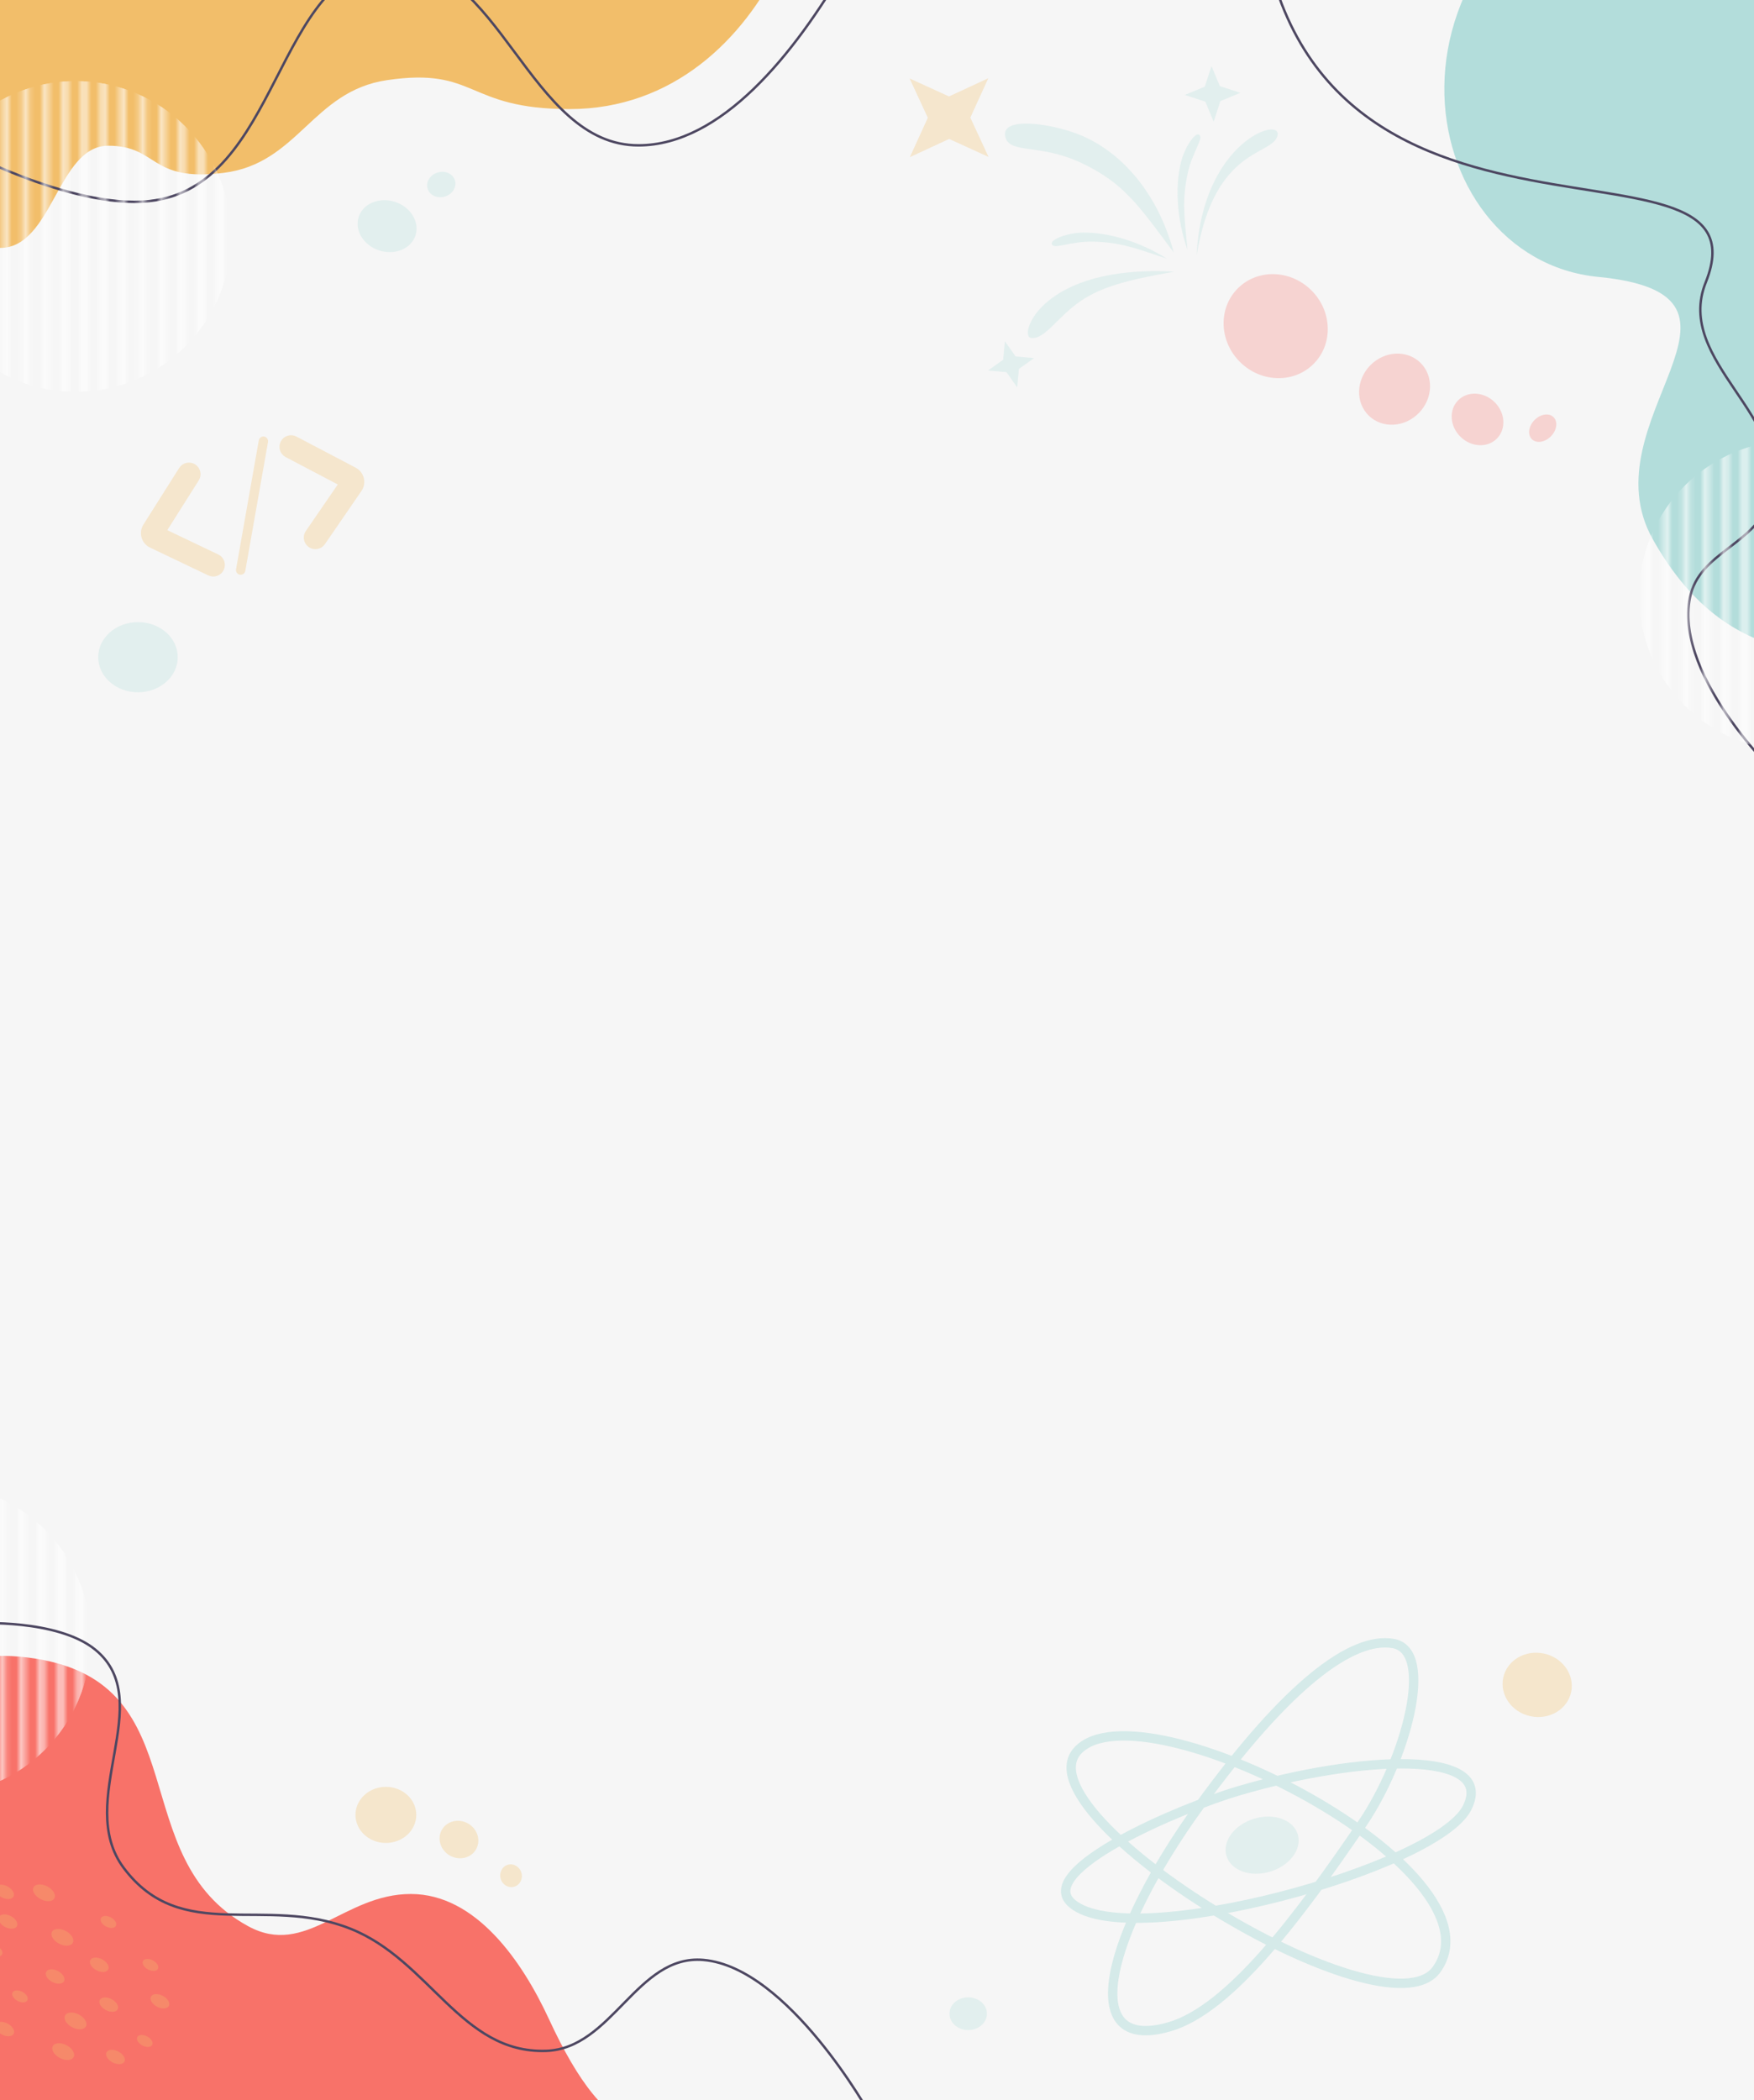 <svg width="375" height="449" viewBox="0 0 375 449" fill="none" xmlns="http://www.w3.org/2000/svg">
<rect x="0" y="0" width="375" height="449" fill="#333333" stroke="none"/>
<g clip-path="url(#clip0_1275_1039)">
<rect width="375" height="449" fill="white"/>
<rect y="-47" width="375" height="496" fill="#F6F6F6"/>
<path d="M341.681 59.197C301.733 55.309 289 -13.815 356.5 -36.314C424 -58.814 398.384 -30.493 398.384 -30.493L414.844 139.561C387.464 142.154 367.744 140.815 353.38 115.323C339.017 89.831 381.629 63.086 341.681 59.197Z" fill="#B3DDDB"/>
<path d="M23.13 31.154C12.341 31.154 11.225 53 0.064 53C-40.852 53 -79.254 -15.339 8.793 -48.826C43.473 -62.016 135.017 -66.529 168.128 -45.508C182.009 -36.695 166.13 23.323 121.764 23.323C99.442 23.323 102.046 14.27 82.701 17.14C66.767 19.503 63.792 34.958 47.811 36.956C31.829 38.955 33.919 31.154 23.13 31.154Z" fill="#F2BE6A"/>
<path d="M-10 31.074C-10 31.074 15.011 44.796 31.942 42.987C60.118 39.978 58.499 -6.404 83.634 -7.933C106.849 -9.345 112.981 31.121 136.546 31.074C171.744 31.004 198.906 -46 198.906 -46" stroke="#4D4761" stroke-width="0.521"/>
<path d="M381.51 167.31C381.51 167.31 357.781 145.167 361.312 127.725C363.285 117.982 375.491 116.361 378.329 106.903C383.627 89.242 357.871 77.347 364.678 60.377C379.939 22.334 268.698 68.186 268.698 -31.804" stroke="#4D4761" stroke-width="0.521"/>
<g opacity="0.6">
<mask id="mask0_1275_1039" style="mask-type:alpha" maskUnits="userSpaceOnUse" x="351" y="91" width="65" height="73">
<rect x="372.344" y="91.79" width="1.302" height="71.354" fill="white"/>
<rect x="372.344" y="91.79" width="1.302" height="71.354" fill="white"/>
<rect x="368.177" y="91.79" width="1.302" height="71.354" fill="white"/>
<rect x="368.177" y="91.79" width="1.302" height="71.354" fill="white"/>
<rect x="364.01" y="91.79" width="1.302" height="71.354" fill="white"/>
<rect x="364.01" y="91.79" width="1.302" height="71.354" fill="white"/>
<rect x="359.844" y="91.79" width="1.302" height="71.354" fill="white"/>
<rect x="359.844" y="91.79" width="1.302" height="71.354" fill="white"/>
<rect x="355.677" y="91.79" width="1.302" height="71.354" fill="white"/>
<rect x="355.677" y="91.79" width="1.302" height="71.354" fill="white"/>
<rect x="351.51" y="91.79" width="1.302" height="71.354" fill="white"/>
<rect x="351.51" y="91.79" width="1.302" height="71.354" fill="white"/>
</mask>
<g mask="url(#mask0_1275_1039)">
<circle cx="383.672" cy="127.336" r="33.203" fill="white"/>
<circle cx="383.672" cy="127.336" r="33.203" fill="white"/>
</g>
</g>
<path d="M87.831 404.908C73.506 404.908 65.422 418.537 53.063 411.796C26.163 397.121 42.501 360.045 7.528 354.579C-30.362 348.657 -23.545 389.595 -25.701 411.796C-29.155 447.368 -61.459 482.274 -27.855 503.183C-8.684 515.112 8.502 509.648 32.142 510.335C74.925 511.578 140.443 500.851 140.443 500.851C140.443 500.851 182.902 490.785 185.671 474.362C187.589 462.985 181.056 450.257 167.826 453.7C140.443 460.828 130 459 117.367 431.662C111.578 419.135 101.676 404.908 87.831 404.908Z" fill="#F87269"/>
<g opacity="0.6">
<mask id="mask1_1275_1039" style="mask-type:alpha" maskUnits="userSpaceOnUse" x="-46" y="315" width="64" height="72">
<rect x="16.5" y="315" width="1.302" height="71.354" fill="white"/>
<rect x="16.5" y="315" width="1.302" height="71.354" fill="white"/>
<rect x="12.334" y="315" width="1.302" height="71.354" fill="white"/>
<rect x="12.334" y="315" width="1.302" height="71.354" fill="white"/>
<rect x="8.167" y="315" width="1.302" height="71.354" fill="white"/>
<rect x="8.167" y="315" width="1.302" height="71.354" fill="white"/>
<rect x="4" y="315" width="1.302" height="71.354" fill="white"/>
<rect x="4" y="315" width="1.302" height="71.354" fill="white"/>
<rect x="-0.167" y="315" width="1.302" height="71.354" fill="white"/>
<rect x="-0.167" y="315" width="1.302" height="71.354" fill="white"/>
</mask>
<g mask="url(#mask1_1275_1039)">
<circle cx="-13.838" cy="350.547" r="33.203" fill="white"/>
<circle cx="-13.838" cy="350.547" r="33.203" fill="white"/>
</g>
</g>
<g opacity="0.6">
<mask id="mask2_1275_1039" style="mask-type:alpha" maskUnits="userSpaceOnUse" x="-16" y="15" width="64" height="72">
<rect x="46.5" y="15" width="1.302" height="71.354" fill="white"/>
<rect x="46.5" y="15" width="1.302" height="71.354" fill="white"/>
<rect x="42.334" y="15" width="1.302" height="71.354" fill="white"/>
<rect x="42.334" y="15" width="1.302" height="71.354" fill="white"/>
<rect x="38.167" y="15" width="1.302" height="71.354" fill="white"/>
<rect x="38.167" y="15" width="1.302" height="71.354" fill="white"/>
<rect x="34" y="15" width="1.302" height="71.354" fill="white"/>
<rect x="34" y="15" width="1.302" height="71.354" fill="white"/>
<rect x="29.834" y="15" width="1.302" height="71.354" fill="white"/>
<rect x="29.834" y="15" width="1.302" height="71.354" fill="white"/>
<rect x="25.667" y="15" width="1.302" height="71.354" fill="white"/>
<rect x="25.667" y="15" width="1.302" height="71.354" fill="white"/>
<rect x="21.5" y="15" width="1.302" height="71.354" fill="white"/>
<rect x="21.5" y="15" width="1.302" height="71.354" fill="white"/>
<rect x="17.334" y="15" width="1.302" height="71.354" fill="white"/>
<rect x="17.334" y="15" width="1.302" height="71.354" fill="white"/>
<rect x="13.167" y="15" width="1.302" height="71.354" fill="white"/>
<rect x="13.167" y="15" width="1.302" height="71.354" fill="white"/>
<rect x="9" y="15" width="1.302" height="71.354" fill="white"/>
<rect x="9" y="15" width="1.302" height="71.354" fill="white"/>
<rect x="4.833" y="15" width="1.302" height="71.354" fill="white"/>
<rect x="4.833" y="15" width="1.302" height="71.354" fill="white"/>
<rect x="0.667" y="15" width="1.302" height="71.354" fill="white"/>
<rect x="0.667" y="15" width="1.302" height="71.354" fill="white"/>
</mask>
<g mask="url(#mask2_1275_1039)">
<circle cx="16.162" cy="50.547" r="33.203" fill="white"/>
<circle cx="16.162" cy="50.547" r="33.203" fill="white"/>
</g>
</g>
<path d="M-5 347.051C-5 347.051 12.253 346.072 20.36 352.667C33.872 363.661 15.777 385.112 26.459 399.35C38.819 415.826 56.621 405.037 74.931 412.337C91.945 419.121 98.558 438.971 116.662 438.452C130.929 438.043 136.14 417.784 150.368 419.006C168.546 420.567 186 452 186 452" stroke="#4D4761" stroke-width="0.521"/>
<g opacity="0.3">
<ellipse cx="24.691" cy="439.752" rx="2.158" ry="1.32" transform="rotate(27.688 24.691 439.752)" fill="#F2BE6A"/>
<ellipse cx="16.147" cy="432.039" rx="2.518" ry="1.54" transform="rotate(27.688 16.147 432.039)" fill="#F2BE6A"/>
<ellipse cx="23.251" cy="428.563" rx="2.158" ry="1.32" transform="rotate(27.688 23.251 428.563)" fill="#F2BE6A"/>
<ellipse cx="-1.145" cy="417.003" rx="1.798" ry="1.1" transform="rotate(27.688 -1.145 417.003)" fill="#F2BE6A"/>
<ellipse cx="4.273" cy="426.802" rx="1.798" ry="1.1" transform="rotate(27.688 4.273 426.802)" fill="#F2BE6A"/>
<ellipse cx="13.513" cy="438.606" rx="2.518" ry="1.54" transform="rotate(27.688 13.513 438.606)" fill="#F2BE6A"/>
<ellipse cx="11.786" cy="422.547" rx="2.158" ry="1.32" transform="rotate(27.688 11.786 422.547)" fill="#F2BE6A"/>
<ellipse cx="0.973" cy="404.453" rx="2.158" ry="1.32" transform="rotate(27.688 0.973 404.453)" fill="#F2BE6A"/>
<ellipse cx="1.014" cy="433.786" rx="2.158" ry="1.32" transform="rotate(27.688 1.014 433.786)" fill="#F2BE6A"/>
<ellipse cx="1.705" cy="410.798" rx="2.158" ry="1.32" transform="rotate(27.688 1.705 410.798)" fill="#F2BE6A"/>
<ellipse cx="13.338" cy="414.17" rx="2.518" ry="1.54" transform="rotate(27.688 13.338 414.17)" fill="#F2BE6A"/>
<ellipse cx="9.398" cy="404.651" rx="2.518" ry="1.54" transform="rotate(27.688 9.398 404.651)" fill="#F2BE6A"/>
<ellipse cx="23.183" cy="410.891" rx="1.798" ry="1.1" transform="rotate(27.688 23.183 410.891)" fill="#F2BE6A"/>
<ellipse cx="32.171" cy="420.078" rx="1.798" ry="1.1" transform="rotate(27.688 32.171 420.078)" fill="#F2BE6A"/>
<ellipse cx="34.189" cy="427.844" rx="2.158" ry="1.32" transform="rotate(27.688 34.189 427.844)" fill="#F2BE6A"/>
<ellipse cx="21.222" cy="420.046" rx="2.158" ry="1.32" transform="rotate(27.688 21.222 420.046)" fill="#F2BE6A"/>
<ellipse cx="30.954" cy="436.331" rx="1.798" ry="1.1" transform="rotate(27.688 30.954 436.331)" fill="#F2BE6A"/>
</g>
<ellipse opacity="0.3" cx="328.647" cy="360.203" rx="7.421" ry="6.851" transform="rotate(11.6 328.647 360.203)" fill="#F2BE6A"/>
<ellipse opacity="0.3" cx="207" cy="430.5" rx="4" ry="3.5" fill="#B3DDDB"/>
<ellipse opacity="0.3" cx="269.841" cy="394.469" rx="7.962" ry="5.91" transform="rotate(-16.792 269.841 394.469)" fill="#B3DDDB"/>
<g opacity="0.5">
<path d="M256.405 386.115C236.807 413.163 229.874 439.104 249.983 433.309C262.953 429.572 277.762 409.658 291.288 389.801C300.424 376.388 306.983 352.943 297.851 351.357C289.024 349.824 275.108 360.304 256.405 386.115Z" stroke="#B3DDDB" stroke-width="2"/>
<path d="M230.454 374.214C244.151 359.668 322.381 399.739 307.134 421.056C296.194 436.352 217.5 387.969 230.454 374.214Z" stroke="#B3DDDB" stroke-width="2"/>
<path d="M313.661 386.485C307.18 399.394 241.684 417.378 229.251 406.974C220.801 399.904 252.464 386.485 264.781 382.867C290.746 375.241 319.977 373.904 313.661 386.485Z" stroke="#B3DDDB" stroke-width="2"/>
</g>
<ellipse opacity="0.3" rx="8.5" ry="7.5" transform="matrix(-1 0 0 1 29.5 140.5)" fill="#B3DDDB"/>
<g opacity="0.3">
<path d="M41.188 100.127C41.876 100.563 42.082 101.474 41.647 102.163L34.32 113.757L46.234 119.445C46.969 119.796 47.281 120.677 46.929 121.412C46.578 122.148 45.698 122.459 44.962 122.108L32.515 116.166M41.188 100.127L32.515 116.166M41.188 100.127C40.499 99.692 39.587 99.898 39.152 100.586M41.188 100.127L39.152 100.586M32.515 116.166C31.204 115.54 30.733 113.909 31.51 112.68L39.152 100.586M32.515 116.166L39.956 101.094L39.152 100.586" fill="#F2BE6A" stroke="#F2BE6A" stroke-width="2" stroke-linecap="round" stroke-linejoin="round"/>
<path d="M60.92 94.84C60.542 95.562 60.819 96.454 61.541 96.832L73.683 103.21L66.209 114.093C65.748 114.765 65.918 115.683 66.59 116.144C67.262 116.606 68.18 116.435 68.642 115.763L76.45 104.394M60.92 94.84L76.45 104.394M60.92 94.84C61.299 94.119 62.191 93.841 62.913 94.22M60.92 94.84L62.913 94.22M76.45 104.394C77.273 103.196 76.865 101.548 75.578 100.872L62.913 94.22M76.45 104.394L62.471 95.062L62.913 94.22" fill="#F2BE6A" stroke="#F2BE6A" stroke-width="2" stroke-linecap="round" stroke-linejoin="round"/>
<path d="M51.455 121.872L53.884 108.097L56.313 94.321" stroke="#F2BE6A" stroke-width="2" stroke-linecap="round"/>
</g>
<g opacity="0.3">
<path d="M231.11 34.796C240.283 39.12 243.312 43.772 250.944 53.974C247.576 41.405 239.869 32.449 230.721 28.776C224.719 26.367 213.726 24.761 214.949 29.329C215.918 32.945 222.395 30.688 231.11 34.796Z" fill="#B3DDDB"/>
<path d="M255.833 54.587C259.728 31.139 272.15 33.402 273.138 28.936C274.055 24.79 257.007 30.294 255.833 54.587Z" fill="#B3DDDB"/>
<path d="M231.117 64.304C235.4 61.424 240.596 59.907 251.046 58.083C222.588 56.48 217.734 71.811 220.377 72.236C223.364 72.716 226.056 67.707 231.117 64.304Z" fill="#B3DDDB"/>
<path d="M233.934 51.662C239.519 51.836 242.493 52.96 249.455 55.289C243.554 51.592 236.995 49.685 231.651 49.724C228.144 49.749 224.706 51.203 224.851 52.069C225.102 53.566 228.629 51.498 233.934 51.662Z" fill="#B3DDDB"/>
<path d="M253.826 37.517C252.745 42.999 253.175 46.149 253.887 53.456C251.604 46.877 251.214 40.058 252.448 34.858C253.258 31.446 255.444 28.42 256.255 28.755C257.659 29.335 254.853 32.31 253.826 37.517Z" fill="#B3DDDB"/>
<path d="M194.476 16.779L198.368 25.175L194.527 33.595L202.923 29.703L211.343 33.544L207.451 25.148L211.292 16.728L202.896 20.62L194.476 16.779Z" fill="#F2BE6A"/>
<path d="M259.018 14.128L257.581 18.526L253.306 20.298L257.704 21.735L259.476 26.01L260.913 21.611L265.188 19.84L260.79 18.402L259.018 14.128Z" fill="#B3DDDB"/>
<path d="M214.839 72.964L214.472 76.913L211.235 79.205L215.184 79.572L217.477 82.809L217.843 78.859L221.08 76.567L217.131 76.201L214.839 72.964Z" fill="#B3DDDB"/>
</g>
<ellipse opacity="0.3" cx="82.5" cy="388" rx="6.5" ry="6" fill="#F2BE6A"/>
<ellipse opacity="0.3" cx="98.125" cy="393.269" rx="3.937" ry="4.209" transform="rotate(-60.173 98.125 393.269)" fill="#F2BE6A"/>
<ellipse opacity="0.3" cx="109.258" cy="401.008" rx="2.308" ry="2.444" transform="rotate(-15.984 109.258 401.008)" fill="#F2BE6A"/>
<ellipse opacity="0.3" rx="6.387" ry="5.461" transform="matrix(-0.951 -0.308 -0.308 0.951 82.758 48.35)" fill="#B3DDDB"/>
<ellipse opacity="0.3" cx="94.343" cy="39.448" rx="3.055" ry="2.684" transform="rotate(-16.668 94.343 39.448)" fill="#B3DDDB"/>
<ellipse rx="11.437" ry="10.813" transform="matrix(0.716 0.698 0.698 -0.716 272.737 69.726)" fill="#F6D3D1"/>
<ellipse rx="7.278" ry="7.902" transform="matrix(0.716 0.698 0.698 -0.716 298.154 83.199)" fill="#F6D3D1"/>
<ellipse rx="5.822" ry="5.198" transform="matrix(0.716 0.698 0.698 -0.716 315.889 89.669)" fill="#F6D3D1"/>
<ellipse rx="2.47" ry="3.302" transform="matrix(0.716 0.698 0.698 -0.716 329.827 91.539)" fill="#F6D3D1"/>
</g>
<defs>
<clipPath id="clip0_1275_1039">
<rect width="375" height="449" fill="white"/>
</clipPath>
</defs>
</svg>
